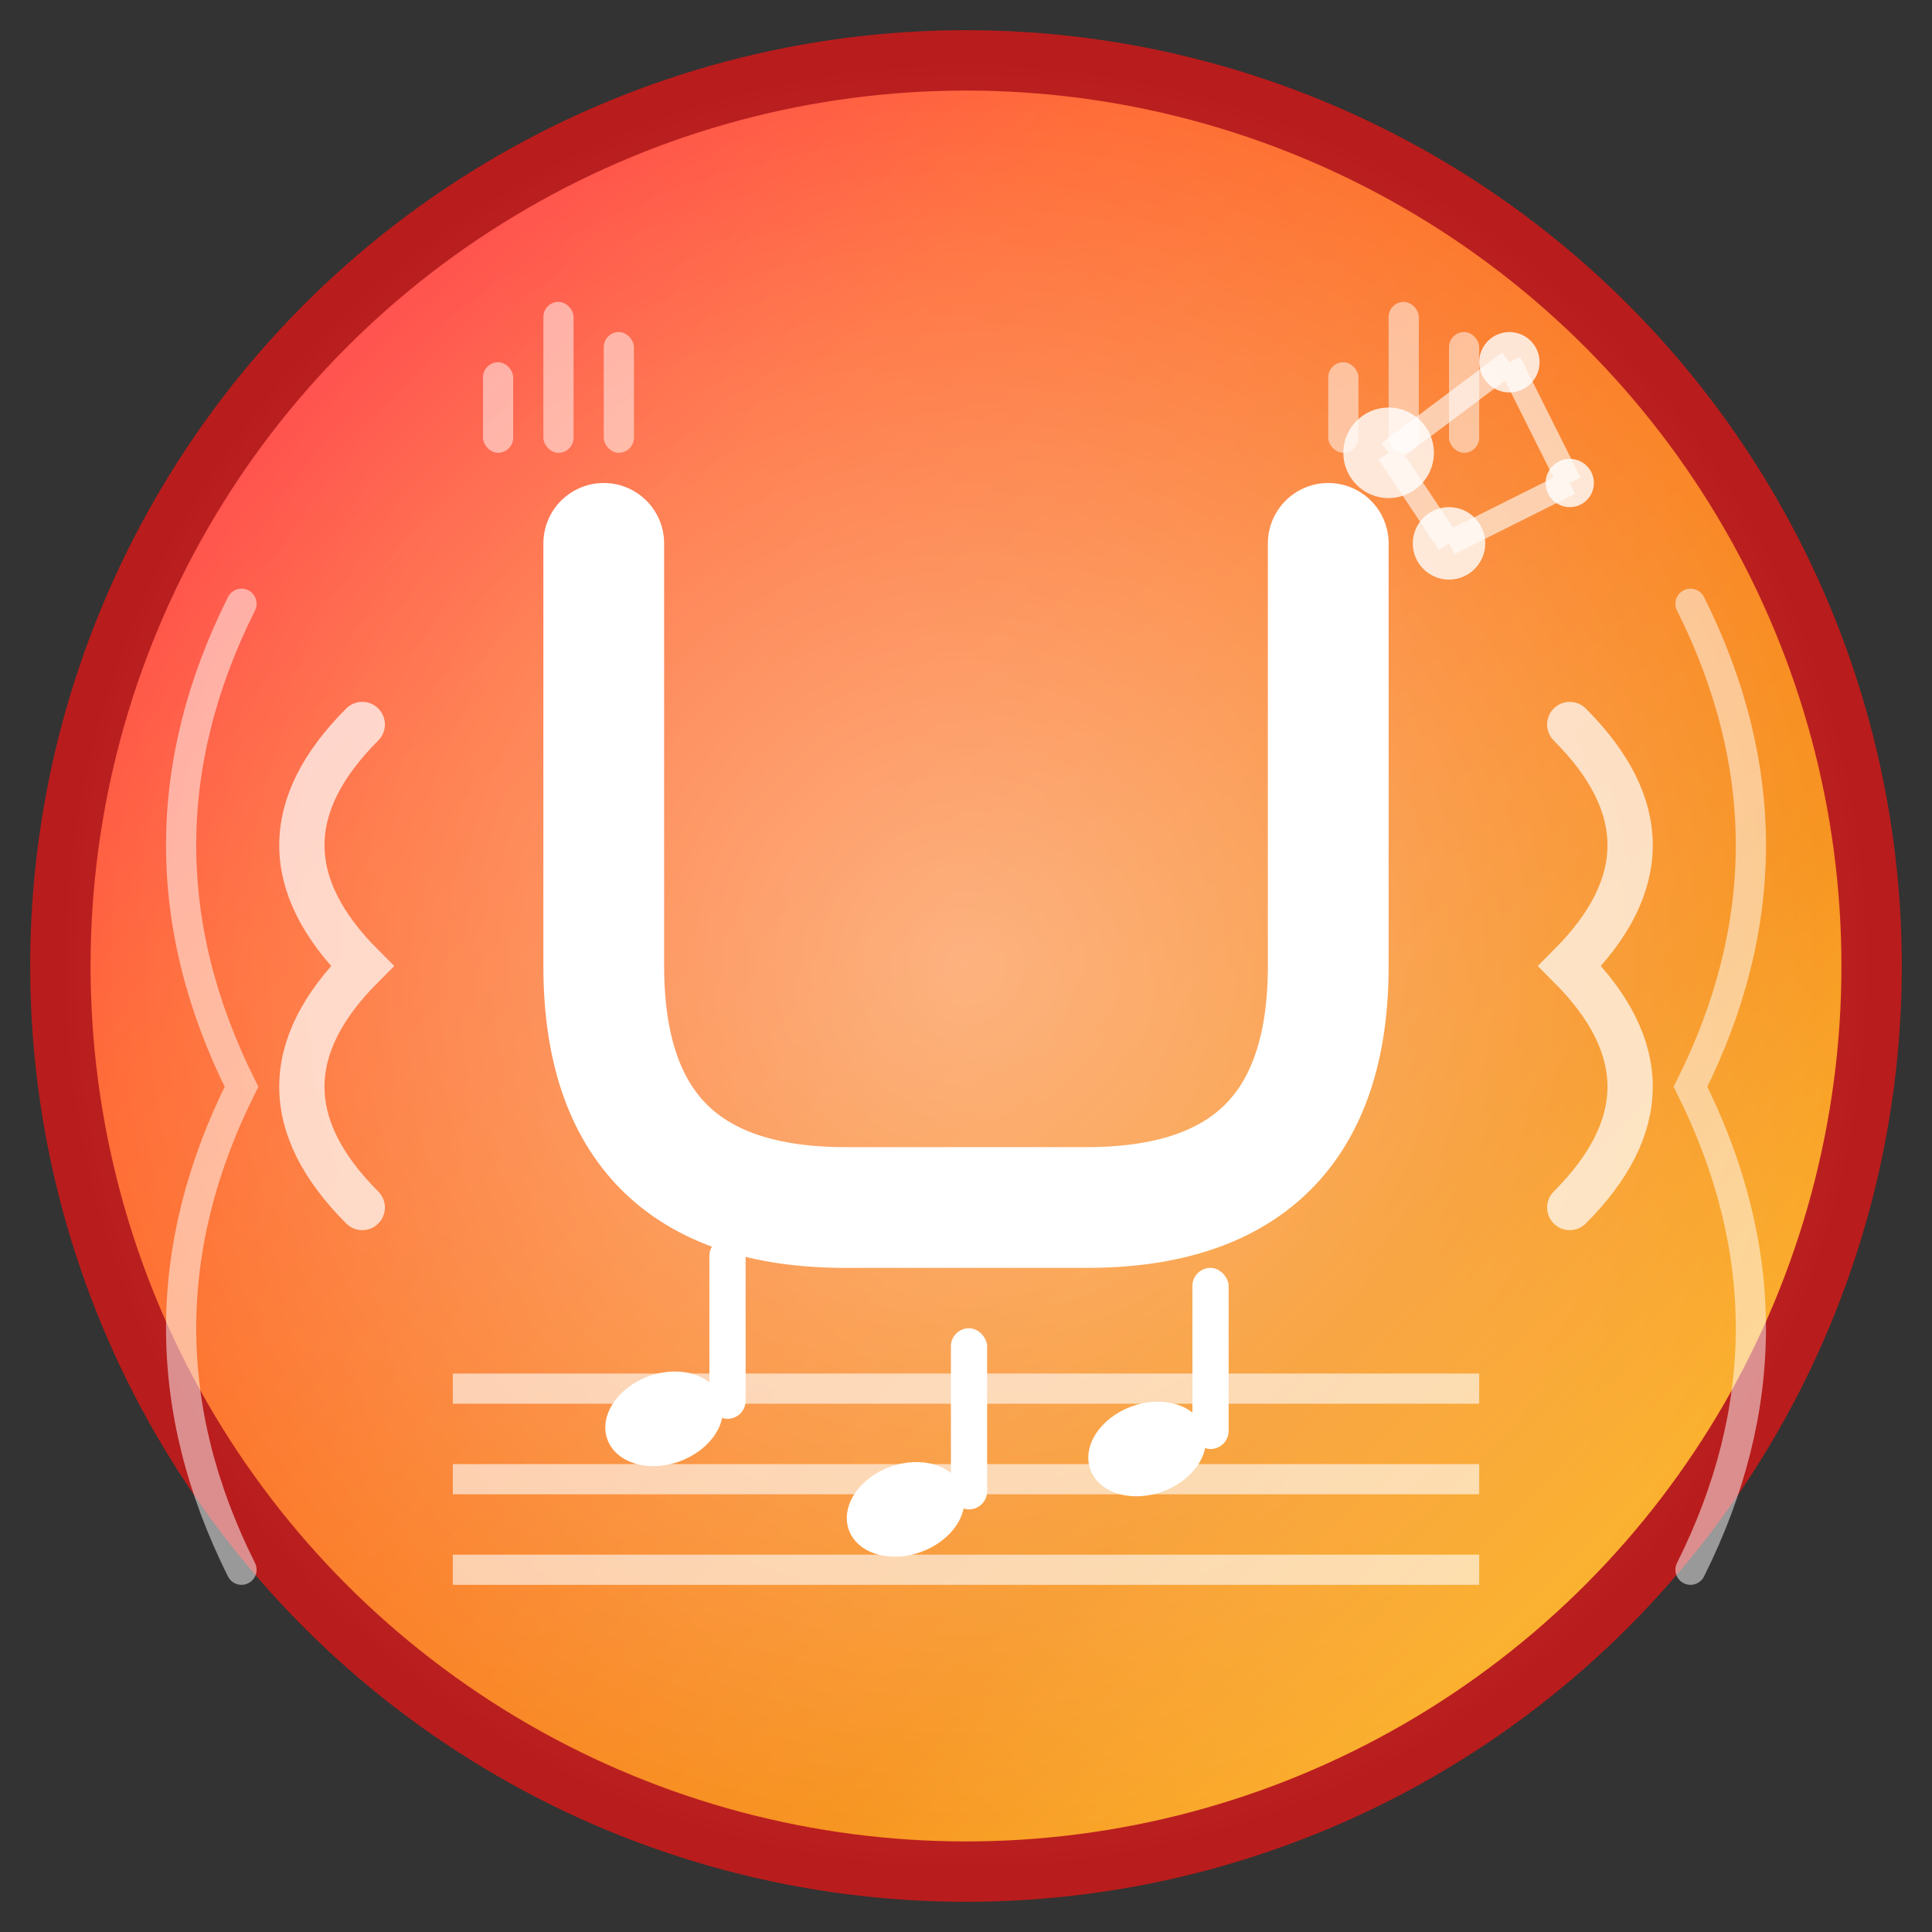 <svg xmlns="http://www.w3.org/2000/svg" viewBox="0 0 64 64" width="64" height="64">
  <rect x="0" y="0" width="64" height="64" fill="#333333" stroke="none"/>
  <!-- Background circle with gradient -->
  <defs>
    <linearGradient id="udio-gradient" x1="0%" y1="0%" x2="100%" y2="100%">
      <stop offset="0%" style="stop-color:#FF3366;stop-opacity:1" />
      <stop offset="30%" style="stop-color:#FF6B35;stop-opacity:1" />
      <stop offset="70%" style="stop-color:#F7931E;stop-opacity:1" />
      <stop offset="100%" style="stop-color:#FFD23F;stop-opacity:1" />
    </linearGradient>
    <radialGradient id="udio-glow" cx="50%" cy="50%" r="50%">
      <stop offset="0%" stop-color="#FFFFFF" stop-opacity="0.4"/>
      <stop offset="100%" stop-color="#FFFFFF" stop-opacity="0"/>
    </radialGradient>
  </defs>
  
  <!-- Main background -->
  <circle cx="32" cy="32" r="30" fill="url(#udio-gradient)" stroke="#B91C1C" stroke-width="2"/>
  
  <!-- UDIO letter U shape -->
  <path d="M 20 18 L 20 32 Q 20 40, 28 40 L 36 40 Q 44 40, 44 32 L 44 18" 
        fill="none" stroke="#FFFFFF" stroke-width="4" stroke-linecap="round"/>
  
  <!-- Musical staff lines -->
  <g stroke="#FFFFFF" stroke-width="1" opacity="0.6">
    <line x1="15" y1="46" x2="49" y2="46"/>
    <line x1="15" y1="49" x2="49" y2="49"/>
    <line x1="15" y1="52" x2="49" y2="52"/>
  </g>
  
  <!-- Musical notes on staff -->
  <g fill="#FFFFFF">
    <!-- First note -->
    <ellipse cx="22" cy="47" rx="2" ry="1.5" transform="rotate(-20 22 47)"/>
    <rect x="23.5" y="41" width="1.2" height="6" rx="0.6"/>
    
    <!-- Second note -->
    <ellipse cx="30" cy="50" rx="2" ry="1.5" transform="rotate(-20 30 50)"/>
    <rect x="31.5" y="44" width="1.2" height="6" rx="0.6"/>
    
    <!-- Third note -->
    <ellipse cx="38" cy="48" rx="2" ry="1.5" transform="rotate(-20 38 48)"/>
    <rect x="39.5" y="42" width="1.2" height="6" rx="0.6"/>
  </g>
  
  <!-- Sound waves emanating from U -->
  <g fill="none" stroke="#FFFFFF" stroke-width="1.5" opacity="0.7">
    <path d="M 12 24 Q 8 28, 12 32 Q 8 36, 12 40" stroke-linecap="round"/>
    <path d="M 52 24 Q 56 28, 52 32 Q 56 36, 52 40" stroke-linecap="round"/>
  </g>
  
  <!-- Additional sound ripples -->
  <g fill="none" stroke="#FFFFFF" stroke-width="1" opacity="0.5">
    <path d="M 8 20 Q 4 28, 8 36 Q 4 44, 8 52" stroke-linecap="round"/>
    <path d="M 56 20 Q 60 28, 56 36 Q 60 44, 56 52" stroke-linecap="round"/>
  </g>
  
  <!-- AI neural network dots -->
  <g fill="#FFFFFF" opacity="0.8">
    <circle cx="46" cy="15" r="1.5"/>
    <circle cx="50" cy="12" r="1"/>
    <circle cx="48" cy="18" r="1.2"/>
    <circle cx="52" cy="16" r="0.8"/>
  </g>
  
  <!-- Neural network connections -->
  <g stroke="#FFFFFF" stroke-width="0.8" opacity="0.6">
    <line x1="46" y1="15" x2="50" y2="12"/>
    <line x1="46" y1="15" x2="48" y2="18"/>
    <line x1="50" y1="12" x2="52" y2="16"/>
    <line x1="48" y1="18" x2="52" y2="16"/>
  </g>
  
  <!-- Frequency visualization bars -->
  <g fill="#FFFFFF" opacity="0.5">
    <rect x="16" y="12" width="1" height="3" rx="0.5"/>
    <rect x="18" y="10" width="1" height="5" rx="0.5"/>
    <rect x="20" y="11" width="1" height="4" rx="0.5"/>
    <rect x="44" y="12" width="1" height="3" rx="0.5"/>
    <rect x="46" y="10" width="1" height="5" rx="0.5"/>
    <rect x="48" y="11" width="1" height="4" rx="0.5"/>
  </g>
  
  <!-- Glow effect -->
  <circle cx="32" cy="32" r="30" fill="url(#udio-glow)"/>
</svg>